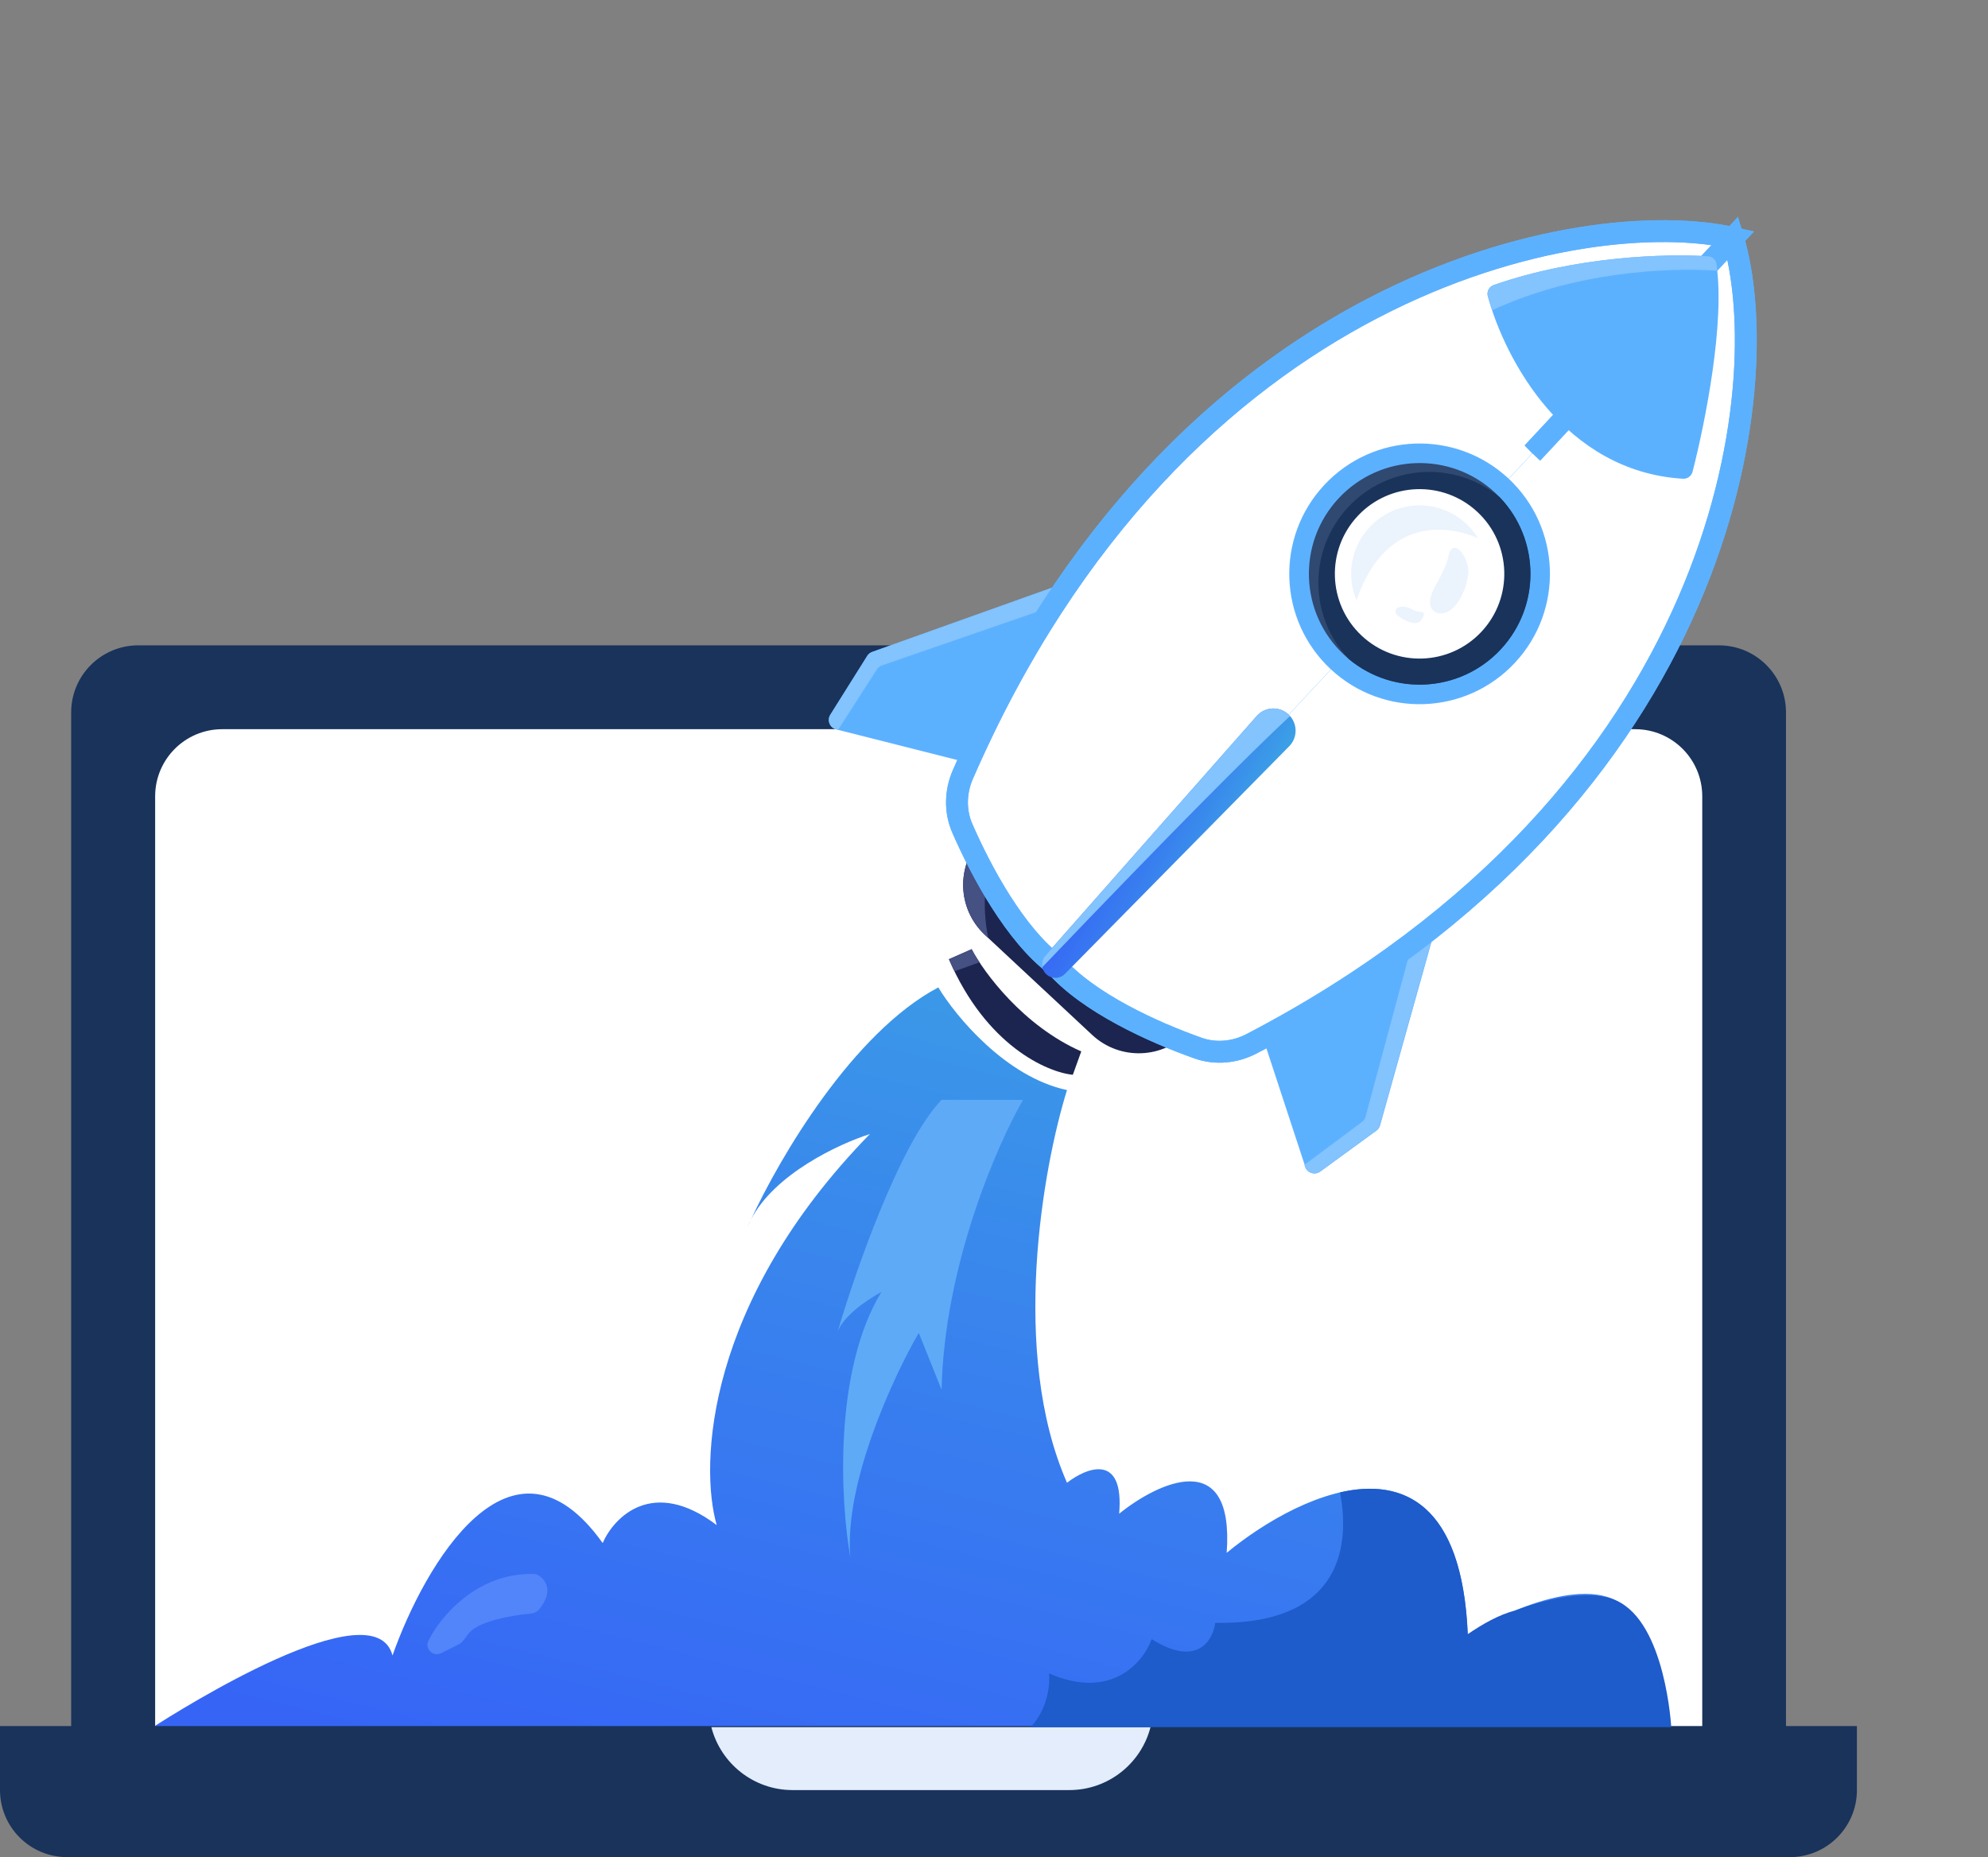 <svg width="91" height="85" viewBox="0 0 91 85" fill="none" xmlns="http://www.w3.org/2000/svg">
<rect x="0" y="0" width="91" height="85" fill="#808080" stroke="none"/>
<path d="M3.258 79.052H81.753V32.607C81.753 30.912 80.378 29.537 78.682 29.537H6.329C4.633 29.537 3.258 30.912 3.258 32.607V79.052Z" fill="#19335B"/>
<path d="M7.102 79.052H77.92V36.446C77.92 34.75 76.545 33.375 74.849 33.375H10.172C8.476 33.375 7.102 34.75 7.102 36.446V79.052Z" fill="white"/>
<path d="M69.351 79.052H14.312H7C8.243 78.254 17.142 72.644 17.967 75.77C19.433 71.619 23.411 64.778 27.587 70.624C28.109 69.431 29.884 67.597 32.808 69.804C32.012 67.045 32.301 59.602 39.818 51.905C38.402 52.354 35.438 53.74 34.377 55.82C35.712 52.932 39.051 47.258 42.95 45.193C43.746 46.511 46.038 49.295 48.842 49.892C47.748 53.397 46.217 61.899 48.842 67.865C49.737 67.169 51.467 66.478 51.229 69.282C53.018 67.84 56.509 66.18 56.151 71.072C59.656 68.188 66.771 64.897 67.188 74.801C67.507 74.576 71.776 72.093 74 73.264C76.1 74.37 76.161 79.131 76.5 79.052H69.351Z" fill="url(#paint0_linear_2310_384)"/>
<path d="M34.225 56.156C34.27 56.042 34.321 55.93 34.377 55.82C34.323 55.937 34.272 56.049 34.225 56.156Z" fill="url(#paint1_linear_2310_384)"/>
<path d="M43.101 63.614C43.22 57.946 45.637 52.403 46.83 50.339H43.101C41.192 52.308 39.124 58.27 38.328 61.004C38.567 60.228 39.77 59.438 40.342 59.139C38.134 62.779 38.477 68.76 38.925 71.296C38.626 67.895 40.889 63.018 42.057 61.004L43.101 63.614Z" fill="#5EAAF7"/>
<path d="M24.418 72.038C21.798 71.981 20.123 74.045 19.608 75.099C19.436 75.468 19.826 75.848 20.19 75.666L20.994 75.264C21.196 75.163 21.311 74.938 21.452 74.761C21.89 74.212 23.356 73.94 24.298 73.851C24.447 73.836 24.59 73.772 24.684 73.656C25.356 72.825 24.983 72.301 24.629 72.092C24.566 72.055 24.492 72.039 24.418 72.038Z" fill="#5284FA"/>
<path d="M49.494 48.123C46.835 46.95 45.041 44.515 44.476 43.444L43.436 43.903C45.136 47.853 47.926 49.075 49.109 49.192L49.494 48.123Z" fill="#1C254F"/>
<path d="M44.836 44.046C44.686 43.818 44.565 43.614 44.476 43.444L43.436 43.903C43.519 44.093 43.603 44.278 43.69 44.456L44.836 44.046Z" fill="#455083"/>
<path d="M39.926 29.837L48.952 26.613L44.282 34.903L38.277 33.384C37.982 33.31 37.846 32.97 38.007 32.713L39.697 30.02C39.751 29.935 39.831 29.87 39.926 29.837Z" fill="#5CB1FF"/>
<path d="M63.173 51.508L65.759 42.279L57.816 47.516L59.749 53.401C59.844 53.689 60.193 53.801 60.438 53.622L63.006 51.749C63.087 51.69 63.146 51.605 63.173 51.508Z" fill="#5CB1FF"/>
<path d="M48.338 27.703L40.37 30.456C40.275 30.488 40.194 30.552 40.14 30.637L38.362 33.406L38.277 33.384C37.982 33.31 37.846 32.97 38.007 32.713L39.697 30.02C39.751 29.935 39.831 29.87 39.926 29.837L48.952 26.613L48.338 27.703Z" fill="#83C3FE"/>
<path d="M64.699 42.968L62.509 51.108C62.483 51.206 62.425 51.291 62.344 51.351L59.706 53.317L59.733 53.401C59.828 53.69 60.177 53.802 60.422 53.623L62.99 51.749C63.071 51.69 63.13 51.605 63.157 51.508L65.743 42.279L64.699 42.968Z" fill="#83C3FE"/>
<path d="M44.93 38.362L54.42 47.212C53.24 48.477 51.258 48.547 49.993 47.367L45.084 42.789C43.819 41.609 43.75 39.627 44.93 38.362Z" fill="#1C254F"/>
<path d="M45.239 42.933C44.911 41.371 45.134 39.902 45.469 38.865L44.93 38.362C43.75 39.627 43.819 41.609 45.084 42.789L45.239 42.933Z" fill="#455083"/>
<path d="M44.073 35.453C53.942 12.786 72.535 9.366 79.329 10.891L48.303 44.162C46.475 42.789 44.914 39.898 44.045 37.9C43.708 37.122 43.734 36.231 44.073 35.453Z" fill="white" stroke="#5CB1FF"/>
<path d="M57.285 47.776C79.208 36.349 81.323 17.562 79.328 10.892L48.301 44.163C49.799 45.891 52.792 47.247 54.846 47.973C55.646 48.256 56.532 48.167 57.285 47.776Z" fill="white" stroke="#5CB1FF"/>
<path d="M44.073 35.453L44.531 35.653L44.531 35.653L44.073 35.453ZM79.329 10.891L79.694 11.232L80.289 10.594L79.438 10.403L79.329 10.891ZM44.045 37.9L43.587 38.099L43.587 38.099L44.045 37.9ZM48.303 44.162L48.668 44.503L49.047 44.096L48.603 43.762L48.303 44.162ZM48.301 44.163L47.936 43.822L47.629 44.151L47.924 44.491L48.301 44.163ZM54.846 47.973L55.013 47.502L54.846 47.973ZM57.285 47.776L57.053 47.332L57.285 47.776ZM79.328 10.892L78.962 10.551L78.766 10.761L78.849 11.036L79.328 10.892ZM44.531 35.653C54.308 13.197 72.668 9.908 79.219 11.379L79.438 10.403C72.403 8.824 53.576 12.374 43.614 35.254L44.531 35.653ZM44.504 37.7C44.226 37.06 44.243 36.314 44.531 35.653L43.614 35.254C43.225 36.148 43.189 37.183 43.587 38.099L44.504 37.7ZM48.603 43.762C47.759 43.128 46.95 42.12 46.236 40.997C45.526 39.88 44.931 38.682 44.504 37.7L43.587 38.099C44.029 39.115 44.648 40.362 45.392 41.533C46.133 42.698 47.018 43.822 48.002 44.562L48.603 43.762ZM47.937 43.821L47.936 43.822L48.667 44.504L48.668 44.503L47.937 43.821ZM47.924 44.491C48.73 45.421 49.913 46.226 51.127 46.883C52.348 47.544 53.635 48.075 54.679 48.445L55.013 47.502C54.004 47.145 52.767 46.634 51.603 46.004C50.433 45.37 49.371 44.633 48.679 43.836L47.924 44.491ZM54.679 48.445C55.62 48.778 56.651 48.67 57.516 48.219L57.053 47.332C56.414 47.665 55.671 47.735 55.013 47.502L54.679 48.445ZM57.516 48.219C79.644 36.685 81.873 17.657 79.807 10.749L78.849 11.036C80.773 17.468 78.772 36.013 57.053 47.332L57.516 48.219ZM78.963 10.55L78.962 10.551L79.693 11.233L79.694 11.232L78.963 10.55Z" fill="#5CB1FF"/>
<path d="M68.377 13.045C72.168 11.721 76.271 11.605 78.181 11.731C78.378 11.743 78.539 11.887 78.568 12.082C78.967 14.739 78.068 19.286 77.477 21.59C77.425 21.789 77.241 21.925 77.036 21.912C71.608 21.581 68.896 16.456 68.103 13.558C68.043 13.341 68.164 13.119 68.377 13.045Z" fill="#5CB1FF"/>
<path d="M49.634 42.746C52.353 45.099 55.769 46.012 58.476 46.179C69.895 39.928 75.302 31.51 77.463 24.358C76.944 23.883 76.26 23.566 75.536 23.449C73.238 23.078 71.475 22.06 70.144 20.753L49.634 42.746Z" fill="white"/>
<path d="M70.138 20.752L49.629 42.746C47.605 40.993 45.968 38.443 45.298 34.806C50.584 22.904 58.456 16.762 65.418 13.943C66.246 14.368 66.919 15.15 67.244 16.071C67.808 17.67 68.733 19.372 70.138 20.752Z" fill="white"/>
<circle cx="64.553" cy="25.858" r="3.058" transform="rotate(43 64.553 25.858)" stroke="black" stroke-width="0.149"/>
<circle cx="64.982" cy="26.265" r="5.966" transform="rotate(43 64.982 26.265)" fill="#5CB1FF"/>
<circle cx="64.985" cy="26.265" r="5.071" transform="rotate(43 64.985 26.265)" fill="#2F4971"/>
<path d="M61.749 30.171C63.801 31.873 66.851 31.698 68.693 29.723C70.535 27.748 70.496 24.694 68.655 22.765C66.603 21.063 63.553 21.238 61.711 23.213C59.87 25.188 59.908 28.242 61.749 30.171Z" fill="#19335B"/>
<circle cx="64.981" cy="26.265" r="3.878" transform="rotate(43 64.981 26.265)" fill="white"/>
<path opacity="0.1" d="M64.876 27.986C64.78 27.963 64.683 27.92 64.589 27.868C64.247 27.676 63.717 27.77 63.917 28.108C63.944 28.153 63.964 28.165 64.006 28.196C64.299 28.413 64.836 28.695 65.06 28.373C65.225 28.136 65.191 28.041 65.113 28.012C65.038 27.984 64.954 28.006 64.876 27.986Z" fill="#3982EF"/>
<path opacity="0.1" d="M66.613 27.715C66.96 27.302 67.131 26.789 67.203 26.321C67.305 25.658 66.65 24.654 66.363 25.26C66.345 25.298 66.331 25.337 66.322 25.373C66.264 25.726 66.076 26.143 65.876 26.503C65.615 26.974 65.221 27.619 65.633 27.966C65.709 28.03 65.799 28.063 65.892 28.075C66.172 28.11 66.432 27.931 66.613 27.715Z" fill="#3982EF"/>
<path opacity="0.1" d="M67.654 24.627C67.509 24.392 67.331 24.172 67.119 23.974C65.854 22.794 63.872 22.863 62.692 24.128C61.825 25.058 61.632 26.376 62.094 27.477C63.341 23.826 66.009 23.929 67.654 24.627Z" fill="#3982EF"/>
<path d="M78.611 12.39C78.6 12.285 78.587 12.182 78.572 12.082C78.542 11.887 78.381 11.744 78.185 11.731C76.275 11.605 72.172 11.721 68.38 13.045C68.168 13.12 68.047 13.341 68.106 13.558C68.162 13.762 68.228 13.977 68.303 14.201C72.056 12.45 76.287 12.231 78.611 12.39Z" fill="#83C3FE"/>
<path d="M57.528 32.771C57.906 32.343 58.564 32.31 58.982 32.701C59.401 33.091 59.415 33.749 59.013 34.156L48.749 44.573C48.516 44.809 48.137 44.817 47.894 44.591C47.651 44.364 47.633 43.986 47.853 43.737L57.528 32.771Z" fill="url(#paint2_linear_2310_384)"/>
<path d="M59.049 32.775C57.249 34.45 53.807 37.894 47.708 44.271C47.669 44.087 47.714 43.888 47.848 43.737L57.523 32.771C57.901 32.343 58.559 32.31 58.977 32.701C59.003 32.724 59.027 32.749 59.049 32.775Z" fill="#83C3FE"/>
<path d="M0 79H85V81.929C85 83.625 83.625 85 81.929 85H3.071C1.375 85 0 83.625 0 81.929V79Z" fill="#19335B"/>
<path d="M52.664 79.052C52.238 80.707 50.735 81.931 48.947 81.931H36.28C34.491 81.931 32.989 80.707 32.562 79.052H52.664Z" fill="#E3EDFB"/>
<path d="M47.18 79.052H76.5C76.5 79.052 76.243 74.279 74 73.264C72.337 72.511 69.348 73.718 69.348 73.718C68.65 73.881 67.804 74.363 67.185 74.801C66.932 68.798 64.219 67.643 61.341 68.305C61.875 71.15 61.072 74.368 55.625 74.279C55.526 75.074 54.805 76.337 52.717 75.024C52.344 76.068 50.882 77.843 48.019 76.591C48.075 77.239 47.909 78.263 47.18 79.052Z" fill="#1E5BCB"/>
<defs>
<linearGradient id="paint0_linear_2310_384" x1="74.982" y1="45.895" x2="63.69" y2="91.104" gradientUnits="userSpaceOnUse">
<stop stop-color="#3CA2E5"/>
<stop offset="0.55" stop-color="#387EEF"/>
<stop offset="1" stop-color="#3665F6"/>
</linearGradient>
<linearGradient id="paint1_linear_2310_384" x1="74.982" y1="45.895" x2="63.69" y2="91.104" gradientUnits="userSpaceOnUse">
<stop stop-color="#3CA2E5"/>
<stop offset="0.55" stop-color="#387EEF"/>
<stop offset="1" stop-color="#3665F6"/>
</linearGradient>
<linearGradient id="paint2_linear_2310_384" x1="59.483" y1="33.628" x2="54.578" y2="30.916" gradientUnits="userSpaceOnUse">
<stop stop-color="#3CA2E5"/>
<stop offset="0.55" stop-color="#387EEF"/>
<stop offset="1" stop-color="#3665F6"/>
</linearGradient>
</defs>
</svg>
